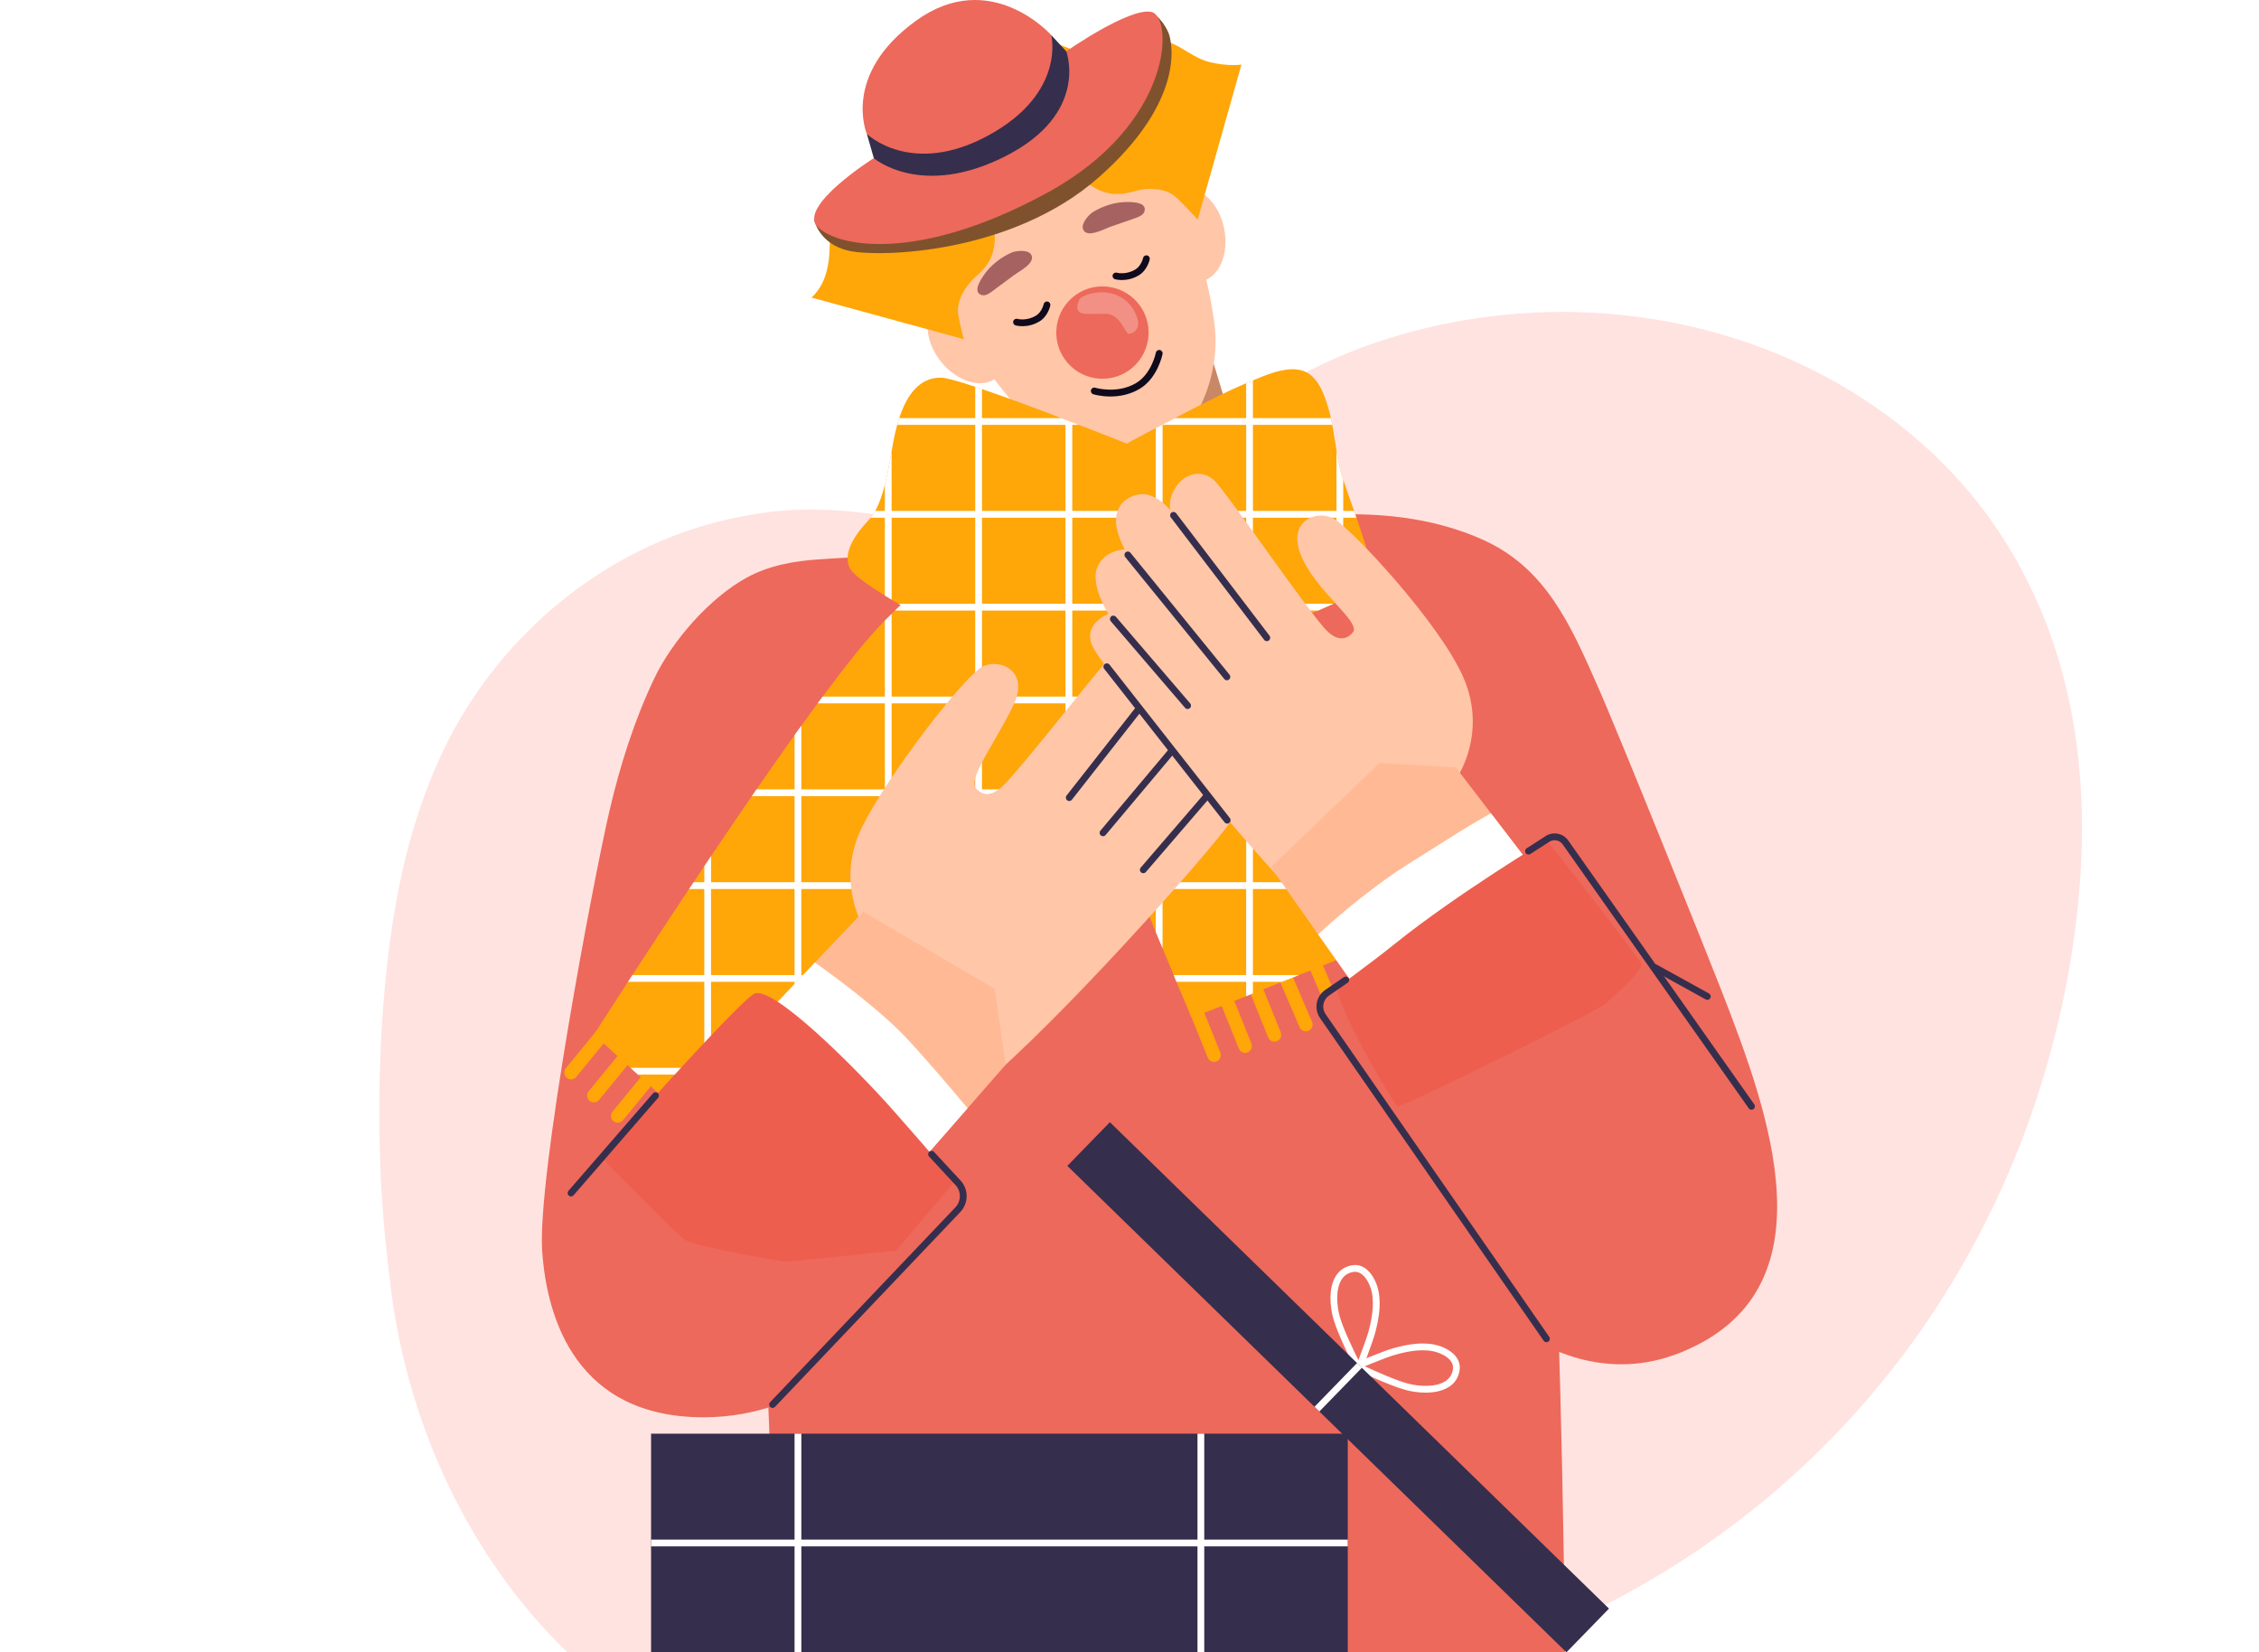 <svg width="268" height="196" viewBox="0 0 268 196" fill="none" xmlns="http://www.w3.org/2000/svg">
<rect x="0" y="0" width="268" height="196" fill="#808080" stroke="none"/>
<g clip-path="url(#clip0_202_946)">
<rect width="268" height="196" fill="white"/>
<path d="M228.847 156.435C237.932 142.966 243.497 127.941 245.844 112.692C248.412 95.999 247.177 78.334 237.272 63.27C228.119 49.351 211.855 39.435 192.574 37.38C183.227 36.384 173.675 37.366 164.865 40.093C155.912 42.865 148.552 47.418 141.895 52.97C135.869 57.996 129.512 62.957 120.404 63.119C115.288 63.21 110.285 62.063 105.31 61.249C100.682 60.492 96.049 60.159 91.362 60.725C73.028 62.938 59.236 75.227 52.693 88.816C49.086 96.307 47.208 104.292 46.189 112.281C45.102 120.803 44.821 129.409 45.102 137.972C45.246 142.339 45.696 147.448 46.383 152.927C49.88 180.833 69.493 209.132 103.03 212.531C104.917 212.722 111.158 213.222 113.015 212.888L142.553 207.585C153.543 205.423 182.273 194.71 191.766 189.689C207.388 181.428 219.876 169.736 228.847 156.435Z" fill="#FFE3E0"/>
<path d="M156.383 61.177C162.934 60.642 169.971 61.316 176.004 64.06C183.388 67.418 186.314 74.115 189.448 81.182C192.146 87.265 202.782 113.779 204.227 117.496C209.852 131.97 217.717 153.014 199.441 160.415C182.127 167.428 168.559 146.176 168.559 146.176L139.668 65.109C139.668 65.109 156.381 61.177 156.383 61.177Z" fill="#ED695B"/>
<path d="M105.815 66.572C103.418 65.829 99.807 66.189 97.29 66.343C94.325 66.524 91.28 67.055 88.643 68.487C84.17 70.917 79.711 76.067 77.606 80.501C75.23 85.506 73.551 90.835 72.296 96.223C70.367 104.523 63.719 139.632 64.324 148.413C64.885 156.574 68.479 168.122 83.481 168.122C96.54 168.122 104.371 158.407 104.371 158.407L113.283 79.203L112.411 68.615C112.41 68.615 105.818 66.572 105.815 66.572Z" fill="#ED695B"/>
<path d="M94.264 115.588C94.264 115.588 90.447 151.973 91.049 164.437C91.651 176.901 91.852 195.997 91.852 195.997H185.676C185.676 195.997 185.275 156.395 184.069 140.514C182.863 124.633 174.023 81.412 174.023 81.412L147.281 65.109L115.955 78.599L94.264 115.588Z" fill="#ED695B"/>
<path d="M149.059 59.947L125.016 65.109L124.565 55.901L124.256 49.472L124.211 48.578L133.256 45.957L143.901 42.877L146.697 52.12L149.059 59.947Z" fill="#F9B0AC"/>
<path d="M146.698 52.12C145.024 52.979 142.955 53.97 140.503 54.998C135.389 57.158 128.124 56.441 124.566 55.901L124.256 49.472C125.99 49.198 127.645 48.95 127.964 48.95C128.344 48.95 130.866 47.462 133.256 45.958L143.902 42.877L146.698 52.12Z" fill="#C88866"/>
<path d="M140.98 23.518C140.98 23.518 141.004 23.589 141.055 23.718C141.095 23.781 141.118 23.852 141.128 23.918L141.132 23.926C141.209 24.156 141.325 24.468 141.461 24.865C141.518 25.052 141.589 25.244 141.653 25.469C142.165 27.23 142.442 29.011 142.486 30.756C142.486 30.756 142.492 30.835 142.497 30.997C142.598 37.201 139.802 42.932 134.643 45.77C130.879 47.839 126.552 47.997 122.537 46.557C119.817 45.591 117.24 43.913 115.084 41.609C114.434 40.924 113.819 40.182 113.261 39.383C113.176 39.269 113.097 39.144 113.021 39.026C112.633 38.463 112.268 37.879 111.934 37.259C111.902 37.213 111.882 37.171 111.859 37.122C111.788 36.991 111.747 36.929 111.747 36.929C111.359 36.193 111.019 35.444 110.722 34.685C110.708 34.63 110.691 34.597 110.691 34.597C107.342 25.98 109.952 16.486 117.102 12.546C124.898 8.262 135.143 12.222 139.996 21.388C140.369 22.09 140.695 22.805 140.98 23.518Z" fill="#FFC6A8"/>
<path d="M140.32 23.83C140.32 23.83 140.344 23.9 140.395 24.029C140.414 24.091 140.442 24.15 140.469 24.229L140.473 24.238C140.551 24.466 140.668 24.778 140.806 25.174C140.864 25.361 140.935 25.552 141.002 25.776C141.938 28.553 143.565 33.896 144.126 38.861C144.733 44.316 142.128 51.411 137.211 53.478C132.266 55.557 125.457 53.272 121.631 49.322C118.288 45.861 115.288 41.328 113.671 38.719C113.167 37.915 112.795 37.293 112.598 36.936C112.567 36.89 112.535 36.843 112.519 36.809C112.448 36.679 112.408 36.616 112.408 36.616L112.802 36.624L129.477 36.789L140.018 24.183L140.32 23.83Z" fill="#FFC6A8"/>
<path d="M117.758 37.985C119.7 40.393 119.907 43.45 118.221 44.812C116.534 46.175 113.59 45.327 111.648 42.919C109.706 40.511 109.499 37.454 111.186 36.091C112.873 34.728 115.815 35.575 117.758 37.985Z" fill="#FFC6A8"/>
<path d="M137.533 28.671C138.15 31.703 140.372 33.811 142.497 33.378C144.621 32.945 145.844 30.137 145.227 27.103C144.61 24.071 142.388 21.963 140.263 22.396C138.138 22.829 136.916 25.638 137.533 28.671Z" fill="#FFC6A8"/>
<path d="M117.248 22.29C116.744 24.131 118.071 26.256 118.018 28.301C117.956 30.311 117.257 31.524 115.779 32.799C114.621 33.8 113.426 35.65 113.673 37.262C113.894 38.652 114.346 40.237 114.346 40.237L108.267 38.572L107.329 38.325L104.762 37.616L103.851 37.368L96.268 35.296C96.268 35.296 97.542 34.313 98.082 32.127C98.913 28.806 97.674 26.823 100.012 24.158C102.339 21.485 102.852 22.343 104.543 20.36C106.233 18.386 105.577 13.055 108.56 10.505C111.894 7.663 115.47 8.149 115.47 8.149L120.708 18.517C120.708 18.518 117.992 19.563 117.248 22.29Z" fill="#FFA608"/>
<path d="M120.704 18.521C120.704 18.521 123.177 17.543 124.966 18.211C126.754 18.879 127.844 21.062 129.594 22.125C131.396 23.22 132.902 23.184 134.849 22.623C136.23 22.226 138.343 22.343 139.464 23.346C140.515 24.286 142.086 26.05 142.086 26.05L147.281 7.658C147.281 7.658 145.792 7.907 143.6 7.392C140.779 6.727 139.407 4.242 135.901 4.747C132.397 5.251 132.83 6.149 130.254 6.494C127.677 6.839 123.564 3.394 119.803 4.513C115.601 5.763 114.064 9.032 114.064 9.032L120.704 18.521Z" fill="#FFA608"/>
<path d="M119.818 18.252C119.678 18.252 119.542 18.179 119.469 18.047L114.353 8.971C114.244 8.778 114.312 8.532 114.505 8.423C114.697 8.314 114.944 8.381 115.053 8.576L120.169 17.652C120.278 17.845 120.21 18.091 120.016 18.2C119.953 18.235 119.886 18.252 119.818 18.252Z" fill="#0F0A1C"/>
<path d="M121.299 38.693C120.826 38.693 120.512 38.606 120.486 38.599C120.273 38.536 120.15 38.315 120.211 38.101C120.272 37.889 120.492 37.763 120.707 37.826C120.751 37.838 121.784 38.111 122.898 37.444C123.609 37.017 123.815 36.092 123.817 36.083C123.863 35.867 124.075 35.729 124.293 35.774C124.51 35.82 124.649 36.032 124.603 36.247C124.593 36.3 124.328 37.522 123.31 38.133C122.558 38.584 121.828 38.693 121.299 38.693Z" fill="#0F0A1C"/>
<path d="M133.094 33.217C132.62 33.217 132.307 33.13 132.281 33.123C132.068 33.06 131.945 32.839 132.006 32.625C132.066 32.413 132.288 32.287 132.501 32.35C132.546 32.362 133.58 32.636 134.691 31.968C135.399 31.543 135.608 30.616 135.611 30.608C135.656 30.39 135.871 30.254 136.086 30.295C136.302 30.34 136.443 30.553 136.397 30.771C136.387 30.823 136.122 32.046 135.105 32.657C134.354 33.108 133.624 33.217 133.094 33.217Z" fill="#0F0A1C"/>
<path d="M129.543 40.64C129.208 40.64 129.114 40.529 129.044 40.446C128.972 40.363 128.752 40.106 128.032 36.237C127.991 36.019 128.135 35.81 128.353 35.769C128.566 35.73 128.781 35.872 128.822 36.09C129.107 37.616 129.465 39.316 129.632 39.834C129.989 39.801 130.862 39.547 131.572 39.291C131.778 39.215 132.011 39.323 132.086 39.531C132.162 39.739 132.054 39.97 131.846 40.046C130.583 40.505 129.916 40.64 129.543 40.64Z" fill="#0F0A1C"/>
<path d="M131.736 47.032C130.589 47.032 129.761 46.783 129.698 46.763C129.486 46.697 129.369 46.473 129.434 46.261C129.5 46.05 129.722 45.927 129.936 45.995C129.962 46.002 132.531 46.769 134.776 45.442C136.617 44.354 137.124 41.862 137.13 41.837C137.173 41.619 137.381 41.478 137.603 41.52C137.819 41.562 137.962 41.774 137.919 41.992C137.896 42.109 137.334 44.864 135.185 46.136C133.989 46.84 132.739 47.032 131.736 47.032Z" fill="#0F0A1C"/>
<path d="M122.284 30.13C121.871 29.585 120.482 29.746 119.978 29.975C118.889 30.47 117.89 31.193 117.121 32.111C116.695 32.619 115.147 34.658 116.496 35.004C116.905 35.109 117.31 34.847 117.651 34.599C118.531 33.958 119.405 33.31 120.274 32.653C120.838 32.228 123.041 31.131 122.284 30.13Z" fill="#A66161"/>
<path d="M131.692 26.916C132.723 26.566 133.75 26.208 134.775 25.84C135.173 25.697 135.615 25.509 135.759 25.111C136.231 23.799 133.677 23.934 133.016 24.001C131.824 24.122 130.667 24.543 129.645 25.165C129.172 25.454 128.257 26.513 128.477 27.16C128.877 28.35 131.022 27.143 131.692 26.916Z" fill="#A66161"/>
<path d="M135.473 53.334L132.323 60.603L132.129 61.046L131.446 61.408L127.212 63.635L126.409 64.062L116.5 69.288L115.697 69.706L112.072 71.62L110.545 72.423L109.251 73.106C109.251 73.106 108.753 72.841 107.999 72.423C107.661 72.23 107.275 72.013 106.857 71.772C106.769 71.716 106.68 71.668 106.592 71.62C106.327 71.459 106.061 71.306 105.78 71.137C105.515 70.976 105.241 70.816 104.977 70.646C103.104 69.488 101.232 68.193 100.83 67.406C99.954 65.733 101.296 63.522 103.04 61.713C103.128 61.616 103.217 61.512 103.305 61.408C103.499 61.166 103.675 60.901 103.836 60.604C104.318 59.744 104.68 58.675 104.977 57.493C105.291 56.254 105.54 54.888 105.78 53.513C105.845 53.143 105.916 52.772 105.981 52.403C106.101 51.736 106.254 51.06 106.439 50.4C106.511 50.127 106.592 49.862 106.681 49.596C107.541 46.959 109.02 44.772 111.616 44.796C112.202 44.796 113.713 45.223 115.698 45.881C115.956 45.969 116.229 46.059 116.502 46.154C119.25 47.087 122.706 48.374 125.92 49.595C126.635 49.868 127.343 50.142 128.017 50.399C130.291 51.283 132.309 52.072 133.667 52.618H133.675C134.798 53.061 135.473 53.334 135.473 53.334Z" fill="#FFA608"/>
<path d="M162.275 69.352C161.986 69.737 160.925 70.341 159.358 71.089C159.1 71.209 158.835 71.331 158.555 71.458C158.442 71.514 158.329 71.563 158.209 71.62C157.646 71.878 157.035 72.142 156.385 72.423C154.134 73.397 151.435 74.498 148.645 75.64C148.38 75.744 148.107 75.857 147.842 75.97C146.725 76.42 145.6 76.879 144.491 77.336C142.184 78.285 139.934 79.234 137.925 80.119C137.651 80.239 137.386 80.361 137.122 80.481C135.402 81.261 133.891 81.985 132.742 82.627C132.565 82.724 132.396 82.821 132.235 82.916C131.986 83.061 131.721 83.23 131.448 83.431C130.235 84.275 128.789 85.545 127.213 87.073C127.045 87.226 126.884 87.394 126.715 87.548C126.715 87.548 126.715 87.548 126.715 87.555C126.611 87.652 126.514 87.756 126.41 87.853C124.667 89.59 122.801 91.592 120.962 93.634C120.721 93.9 120.488 94.172 120.247 94.438C118.953 95.894 117.683 97.357 116.502 98.739C116.229 99.061 115.964 99.374 115.699 99.688C114.108 101.578 112.685 103.299 111.593 104.649C111.351 104.931 111.134 105.204 110.934 105.453C109.88 106.755 109.254 107.544 109.254 107.544L105.783 110.463L104.98 111.13L99.595 115.657L98.638 116.461L95.07 119.452L94.267 120.128L86.488 126.665L85.524 127.469L84.359 128.45L83.556 129.125L80.406 131.77L75.68 127.469L74.796 126.665L70.465 122.717C70.465 122.717 72.024 120.273 74.507 116.461C74.676 116.195 74.845 115.93 75.031 115.657C76.894 112.787 79.21 109.256 81.749 105.453C81.926 105.188 82.102 104.915 82.288 104.649C82.698 104.022 83.123 103.387 83.557 102.752C83.822 102.35 84.088 101.949 84.36 101.546C85.935 99.198 87.566 96.801 89.198 94.438C89.383 94.172 89.568 93.9 89.752 93.634C91.279 91.431 92.799 89.259 94.269 87.193C94.542 86.824 94.806 86.453 95.072 86.084C95.731 85.175 96.373 84.282 97.009 83.43C97.209 83.157 97.403 82.892 97.603 82.626C100.417 78.839 102.899 75.727 104.716 73.878C104.804 73.79 104.893 73.7 104.981 73.612C105.246 73.34 105.512 73.074 105.784 72.816C105.913 72.671 106.041 72.543 106.178 72.422C106.403 72.196 106.628 71.979 106.861 71.771C106.91 71.707 106.965 71.658 107.014 71.618C109.738 69.022 112.664 66.553 115.701 64.229C115.967 64.028 116.232 63.827 116.504 63.626C117.501 62.87 118.522 62.131 119.542 61.407C119.92 61.134 120.305 60.868 120.7 60.603C122.588 59.292 124.501 58.038 126.413 56.856C126.687 56.678 126.951 56.518 127.216 56.357C129.386 55.023 131.54 53.777 133.669 52.618H133.676C134.4 52.217 135.107 51.839 135.822 51.46C136.256 51.235 136.689 51.001 137.124 50.777C137.879 50.383 138.635 49.981 139.391 49.595C140.09 49.226 140.798 48.864 141.504 48.502C143.594 47.433 145.683 46.371 147.844 45.453C148.029 45.373 148.222 45.301 148.407 45.22C148.488 45.188 148.568 45.156 148.648 45.124C150.119 44.505 152.144 43.636 153.839 43.829C154.482 43.894 155.077 44.118 155.583 44.561C156.635 45.477 157.142 46.94 157.543 48.235C157.68 48.685 157.792 49.135 157.897 49.594C157.952 49.859 158.009 50.132 158.058 50.398C158.251 51.403 158.387 52.424 158.556 53.429C158.724 54.498 158.934 55.56 159.264 56.598C159.296 56.694 159.328 56.799 159.36 56.895C159.762 58.142 160.212 59.372 160.647 60.602C160.743 60.867 160.84 61.133 160.928 61.405C161.201 62.178 161.458 62.949 161.699 63.729C162.114 65.106 163.288 68.001 162.275 69.352Z" fill="#FFA608"/>
<path d="M67.742 128.043C67.563 128.043 67.382 127.983 67.234 127.861C66.89 127.579 66.841 127.072 67.121 126.728L71.072 121.903C71.352 121.561 71.86 121.509 72.203 121.791C72.546 122.072 72.596 122.578 72.316 122.921L68.365 127.746C68.206 127.942 67.976 128.043 67.742 128.043Z" fill="#FFA608"/>
<path d="M70.455 130.767C70.276 130.767 70.095 130.708 69.947 130.585C69.603 130.303 69.554 129.797 69.834 129.453L73.785 124.628C74.066 124.285 74.572 124.233 74.915 124.515C75.258 124.796 75.308 125.302 75.028 125.646L71.077 130.471C70.918 130.667 70.688 130.767 70.455 130.767Z" fill="#FFA608"/>
<path d="M73.287 133.18C73.108 133.18 72.927 133.121 72.778 132.998C72.435 132.717 72.386 132.211 72.666 131.866L76.617 127.041C76.897 126.699 77.405 126.647 77.748 126.928C78.091 127.21 78.141 127.715 77.861 128.059L73.91 132.884C73.75 133.08 73.52 133.18 73.287 133.18Z" fill="#FFA608"/>
<path d="M160.828 112.974L159.357 113.56L158.554 113.882L154.109 115.659L152.1 116.462L148.645 117.845L147.842 118.166L141.382 120.748C141.382 120.748 140.65 119.035 139.573 116.462C139.469 116.204 139.356 115.931 139.244 115.659C138.834 114.694 138.392 113.624 137.926 112.49C137.669 111.863 137.396 111.219 137.123 110.561C136.44 108.904 135.725 107.168 135.034 105.454C134.93 105.189 134.817 104.916 134.713 104.651C133.869 102.56 133.073 100.534 132.398 98.764C131.811 97.228 131.176 95.781 130.541 94.438C130.405 94.165 130.276 93.9 130.147 93.634C129.111 91.536 128.082 89.743 127.214 88.343C127.045 88.061 126.877 87.805 126.715 87.555C126.715 87.548 126.715 87.548 126.715 87.548C126.611 87.387 126.506 87.227 126.411 87.082C125.518 85.723 124.939 84.968 124.939 84.968L126.411 84.058L127.214 83.56L127.414 83.431L128.716 82.627L137.122 77.409L137.925 76.911L142.884 73.839L144.491 77.338L146.91 82.629L147.279 83.432L147.842 84.655L148.645 86.408L151.964 93.638L152.326 94.441L157.011 104.653L157.38 105.457L158.554 108.014L159.357 109.767L160.828 112.974Z" fill="#FFA608"/>
<path d="M144.029 125.962C143.712 125.962 143.409 125.771 143.283 125.457L140.953 119.671C140.787 119.26 140.987 118.791 141.398 118.625C141.809 118.46 142.278 118.658 142.444 119.07L144.774 124.856C144.94 125.268 144.74 125.736 144.329 125.903C144.23 125.942 144.129 125.962 144.029 125.962Z" fill="#FFA608"/>
<path d="M147.719 124.891C147.401 124.891 147.1 124.7 146.973 124.386L144.644 118.6C144.478 118.188 144.678 117.72 145.089 117.553C145.501 117.388 145.969 117.586 146.135 117.999L148.464 123.785C148.63 124.196 148.431 124.665 148.019 124.831C147.921 124.872 147.82 124.891 147.719 124.891Z" fill="#FFA608"/>
<path d="M151.196 123.564C150.877 123.564 150.576 123.373 150.45 123.059L148.121 117.274C147.955 116.863 148.154 116.394 148.566 116.228C148.977 116.063 149.446 116.261 149.612 116.673L151.942 122.458C152.108 122.869 151.908 123.338 151.497 123.504C151.398 123.545 151.296 123.564 151.196 123.564Z" fill="#FFA608"/>
<path d="M154.92 122.344C154.609 122.344 154.312 122.161 154.182 121.856L151.725 116.124C151.551 115.716 151.739 115.243 152.147 115.068C152.554 114.893 153.027 115.082 153.203 115.49L155.659 121.223C155.834 121.631 155.645 122.104 155.238 122.278C155.134 122.323 155.027 122.344 154.92 122.344Z" fill="#FFA608"/>
<path d="M158.169 117.371L156.87 114.338C156.696 113.929 156.22 113.739 155.816 113.916C155.408 114.091 155.218 114.564 155.393 114.972L156.961 118.631C157.209 118.098 157.654 117.661 158.169 117.371Z" fill="#FFA608"/>
<path d="M160.644 60.603H159.357V56.897C159.325 56.8 159.293 56.696 159.261 56.599C158.931 55.562 158.723 54.501 158.553 53.431V60.603H148.645V50.399H158.055C158.006 50.133 157.951 49.861 157.894 49.595H148.643V45.125C148.563 45.157 148.482 45.189 148.403 45.222C148.218 45.302 148.025 45.374 147.84 45.455V49.595H139.386C138.63 49.981 137.875 50.383 137.119 50.777V60.603H127.211V50.399H128.014C127.338 50.142 126.632 49.868 125.917 49.595H116.498V46.154C116.225 46.057 115.951 45.969 115.695 45.881V49.596H106.679C106.591 49.862 106.51 50.127 106.437 50.4H115.695V60.604H105.778V53.513C105.536 54.888 105.287 56.254 104.975 57.493V60.604H103.833C103.672 60.902 103.496 61.167 103.303 61.408H104.975V70.647C105.24 70.816 105.512 70.977 105.778 71.138V61.409H115.695V71.621H106.589C106.677 71.669 106.767 71.718 106.855 71.773C106.622 71.983 106.396 72.2 106.172 72.424H115.695V82.629H105.778V72.819C105.504 73.077 105.239 73.342 104.975 73.615V82.629H97.599C97.399 82.894 97.205 83.159 97.004 83.432H104.977V93.637H95.069V86.086C94.803 86.456 94.538 86.826 94.266 87.196V93.637H89.749C89.565 93.902 89.38 94.175 89.196 94.44H94.267V104.652H84.359V101.548C84.086 101.95 83.821 102.352 83.555 102.755V104.652H82.286C82.102 104.917 81.924 105.19 81.747 105.455H83.555V115.66H75.029C74.844 115.933 74.676 116.198 74.506 116.463H83.554V126.668H74.792L75.676 127.471H83.552V129.128L84.355 128.452V127.471H85.52L86.484 126.668H84.355V116.463H94.263V120.13L95.066 119.454V116.463H98.634L99.591 115.66H95.066V105.455H104.975V111.132L105.778 110.465V105.455H110.928C111.129 105.206 111.346 104.933 111.588 104.652H105.778V94.44H115.695V99.691C115.96 99.377 116.225 99.063 116.498 98.742V94.44H120.243C120.483 94.175 120.716 93.902 120.958 93.637H116.498V83.432H126.406V87.854C126.51 87.758 126.607 87.653 126.711 87.557C126.872 87.806 127.041 88.064 127.209 88.344V83.431H137.118V93.635H130.142C130.27 93.901 130.399 94.166 130.536 94.439H137.118V104.651H134.707C134.811 104.916 134.924 105.189 135.028 105.454H137.118V110.561C137.39 111.22 137.664 111.863 137.921 112.49V105.454H147.838V115.659H139.239C139.352 115.931 139.465 116.205 139.569 116.462H147.838V118.167L148.641 117.846V116.463H152.096L154.105 115.66H148.641V105.455H157.377L157.008 104.652H148.642V94.44H152.323L151.961 93.637H148.642V86.407L147.839 84.654V93.635H137.922V83.431H147.276L146.907 82.627H137.922V72.423H147.839V75.97C148.104 75.857 148.378 75.744 148.642 75.64V72.423H156.382C157.032 72.142 157.643 71.876 158.206 71.62H148.642V61.408H158.551V71.46C158.832 71.331 159.097 71.21 159.354 71.09V61.409H160.92C160.837 61.134 160.74 60.868 160.644 60.603ZM94.264 115.66H84.356V105.455H94.264V115.66ZM104.977 104.652H95.069V94.44H104.977V104.652ZM115.697 93.635H105.78V83.431H115.697V93.635ZM137.121 61.408V71.62H127.213V61.408H137.121ZM116.5 50.399H126.409V60.603H116.5V50.399ZM116.5 61.408H126.409V71.62H116.5V61.408ZM116.5 82.627V72.423H126.409V82.627H116.5ZM147.843 94.44V104.652H137.926V94.44H147.843ZM137.121 82.627H127.213V72.423H137.121V82.627ZM147.843 71.62H137.926V61.408H147.843V71.62ZM147.843 60.603H137.926V50.399H147.843V60.603ZM158.554 108.012V113.883L159.357 113.562V109.766L158.554 108.012Z" fill="white"/>
<path d="M142.137 78.53C140.129 77.933 138.139 80.155 138.139 80.155C138.139 80.155 138.6 79.028 137.64 77.356C136.681 75.684 134.639 75.024 133.088 76.378C131.537 77.732 120.815 91.67 118.742 93.444C116.669 95.219 115.633 93.261 115.633 93.261C115.224 91.81 118.274 87.702 120.226 83.659C122.177 79.617 118.694 78.046 116.594 79.061C114.495 80.078 105.489 91.682 102.304 98.037C99.117 104.393 102.338 109.761 102.338 109.761C102.338 109.761 107.224 124.814 107.542 125.031C107.861 125.249 112.324 132.534 118.374 127.135C128.406 118.185 144.969 99.424 146.429 96.837C147.888 94.252 144.805 92.837 144.805 92.837C144.805 92.837 147.155 89.551 146.437 87.431C145.706 85.269 143.31 85.101 143.31 85.101C143.31 85.101 144.332 83.384 144.491 82.012C144.651 80.645 144.144 79.128 142.137 78.53Z" fill="#FFC6A8"/>
<path d="M126.849 95.016C126.762 95.016 126.674 94.988 126.601 94.93C126.426 94.792 126.396 94.541 126.533 94.366L137.424 80.491C137.561 80.316 137.814 80.286 137.988 80.424C138.163 80.562 138.192 80.813 138.056 80.988L127.165 94.863C127.085 94.963 126.966 95.016 126.849 95.016Z" fill="#362E4D"/>
<path d="M130.856 99.195C130.765 99.195 130.673 99.163 130.599 99.1C130.429 98.958 130.406 98.703 130.549 98.534L142.118 84.758C142.261 84.587 142.515 84.566 142.684 84.708C142.854 84.851 142.876 85.105 142.734 85.275L131.165 99.051C131.084 99.146 130.97 99.195 130.856 99.195Z" fill="#362E4D"/>
<path d="M135.634 103.582C135.541 103.582 135.448 103.55 135.372 103.484C135.204 103.339 135.185 103.086 135.33 102.917L143.726 93.158C143.871 92.989 144.126 92.972 144.293 93.116C144.461 93.261 144.48 93.514 144.335 93.683L135.94 103.442C135.859 103.535 135.746 103.582 135.634 103.582Z" fill="#362E4D"/>
<path d="M119.3 126.299L114.788 131.464L107.234 140.105L89.441 121.819L96.683 114.172L102.396 108.15L118.019 117.3L119.3 126.299Z" fill="#FFBA95"/>
<path d="M114.788 131.464L107.233 140.105L89.441 121.819L96.681 114.172C99.639 116.286 104.622 120.026 107.523 123.121C109.926 125.695 112.619 128.866 114.788 131.464Z" fill="white"/>
<path d="M71.26 137.198C71.26 137.198 87.332 119.106 89.442 117.899C91.551 116.693 101.634 126.798 106.017 131.77C110.399 136.743 113.283 140.105 113.283 140.105L106.318 148.355C106.318 148.355 93.66 149.662 93.259 149.662C92.857 149.662 82.31 147.853 81.204 147.049C80.1 146.244 71.26 137.198 71.26 137.198Z" fill="#EE5E4E"/>
<path d="M134.954 58.675C136.991 58.191 138.854 60.523 138.854 60.523C138.854 60.523 138.457 59.372 139.509 57.756C140.562 56.14 142.638 55.597 144.11 57.035C145.582 58.474 155.503 72.995 157.473 74.883C159.444 76.772 160.588 74.876 160.588 74.876C161.077 73.451 156.083 70.066 154.362 65.92C152.64 61.774 156.207 60.402 158.246 61.534C160.284 62.668 170.804 73.873 173.628 80.397C176.451 86.922 172.934 92.1 172.934 92.1C172.934 92.1 167.21 106.853 166.879 107.054C166.549 107.254 161.683 114.277 155.945 108.546C146.432 99.043 130.952 79.38 129.64 76.716C128.327 74.053 131.486 72.814 131.486 72.814C131.486 72.814 129.326 69.401 130.16 67.325C131.013 65.207 133.413 65.175 133.413 65.175C133.413 65.175 132.49 63.403 132.407 62.024C132.324 60.643 132.915 59.157 134.954 58.675Z" fill="#FFC6A8"/>
<path d="M150.291 76.054C150.169 76.054 150.05 75.999 149.971 75.895L138.899 61.371C138.764 61.195 138.799 60.942 138.975 60.808C139.15 60.672 139.402 60.706 139.538 60.883L150.611 75.408C150.746 75.585 150.711 75.837 150.535 75.971C150.462 76.028 150.376 76.054 150.291 76.054Z" fill="#362E4D"/>
<path d="M145.555 80.692C145.439 80.692 145.324 80.641 145.244 80.543L133.491 66.078C133.35 65.906 133.376 65.653 133.549 65.513C133.72 65.372 133.974 65.398 134.114 65.571L145.868 80.036C146.008 80.208 145.982 80.461 145.809 80.601C145.735 80.663 145.645 80.692 145.555 80.692Z" fill="#362E4D"/>
<path d="M140.895 84.104C140.782 84.104 140.67 84.057 140.59 83.964L131.779 73.689C131.634 73.521 131.654 73.266 131.822 73.123C131.991 72.979 132.243 72.999 132.388 73.166L141.2 83.441C141.345 83.61 141.325 83.864 141.157 84.008C141.081 84.072 140.988 84.104 140.895 84.104Z" fill="#362E4D"/>
<path d="M145.593 97.697C145.474 97.697 145.356 97.644 145.277 97.543L130.994 79.334C130.857 79.159 130.887 78.906 131.062 78.77C131.235 78.633 131.488 78.662 131.626 78.838L145.909 97.046C146.045 97.22 146.015 97.473 145.841 97.61C145.766 97.668 145.68 97.697 145.593 97.697Z" fill="#362E4D"/>
<path d="M172.712 91.034L176.886 96.476L183.868 105.587L162.452 119.447L156.382 110.84L150.771 102.869L163.642 90.523L172.712 91.034Z" fill="#FFBA95"/>
<path d="M176.885 96.476L183.868 105.587L162.451 119.447L156.381 110.84C159.034 108.355 163.518 104.699 167.122 102.461C170.116 100.611 173.914 98.095 176.885 96.476Z" fill="white"/>
<path d="M183.493 99.637C183.493 99.637 172.931 105.978 165.497 111.941C158.063 117.903 158.209 116.501 159.318 119.453C160.426 122.406 165.365 131.118 165.865 131.235C166.363 131.351 189.76 119.857 190.593 118.979C191.426 118.101 195.039 115.205 194.668 114.287C194.296 113.371 183.493 99.637 183.493 99.637Z" fill="#EE5E4E"/>
<path d="M169.12 165.196C168.294 165.196 167.478 165.071 166.81 164.893C164.724 164.338 160.892 162.479 160.73 162.4C160.587 162.33 160.499 162.184 160.504 162.025C160.509 161.866 160.607 161.726 160.753 161.665C160.89 161.608 164.124 160.282 164.936 160.038C166.377 159.607 168.261 159.153 170.051 159.472C171.449 159.721 173.433 160.744 173.165 162.536C173.039 163.382 172.621 164.043 171.924 164.5C171.152 165.009 170.13 165.196 169.12 165.196ZM161.903 162.067C163.162 162.652 165.573 163.733 167.017 164.117C168.443 164.498 170.379 164.556 171.483 163.831C171.988 163.498 172.278 163.037 172.371 162.419C172.552 161.203 170.957 160.453 169.909 160.265C168.285 159.976 166.521 160.406 165.166 160.811C164.64 160.969 162.944 161.646 161.903 162.067Z" fill="white"/>
<path d="M161.215 162.743C161.067 162.743 160.928 162.66 160.86 162.526C160.777 162.366 158.817 158.581 158.207 156.509C157.774 155.036 157.582 152.809 158.464 151.383C158.904 150.674 159.552 150.24 160.394 150.091C162.173 149.771 163.25 151.731 163.536 153.124C163.903 154.905 163.499 156.802 163.105 158.257C162.883 159.075 161.644 162.345 161.591 162.484C161.534 162.631 161.396 162.733 161.239 162.742C161.23 162.743 161.223 162.743 161.215 162.743ZM160.753 150.863C160.681 150.863 160.607 150.87 160.531 150.883C159.916 150.992 159.463 151.295 159.146 151.807C158.449 152.931 158.558 154.865 158.976 156.282C159.398 157.716 160.541 160.099 161.159 161.343C161.552 160.29 162.184 158.578 162.328 158.046C162.697 156.678 163.079 154.901 162.747 153.286C162.547 152.309 161.839 150.863 160.753 150.863Z" fill="white"/>
<path d="M190.884 190.815L131.672 133.114L126.626 138.299L185.838 195.999L190.884 190.815Z" fill="#362E4D"/>
<path d="M160.995 161.684L155.951 166.871L156.527 167.431L161.57 162.244L160.995 161.684Z" fill="white"/>
<path d="M159.893 170.065H77.24V195.997H159.893V170.065Z" fill="#362E4D"/>
<path d="M159.893 182.63H77.24V183.433H159.893V182.63Z" fill="white"/>
<path d="M95.067 170.065H94.264V195.997H95.067V170.065Z" fill="white"/>
<path d="M142.869 170.065H142.066V195.997H142.869V170.065Z" fill="white"/>
<path d="M67.744 141.921C67.651 141.921 67.557 141.889 67.48 141.822C67.312 141.677 67.295 141.423 67.44 141.256L77.465 129.7C77.611 129.531 77.864 129.514 78.032 129.66C78.2 129.805 78.217 130.059 78.072 130.227L68.047 141.783C67.968 141.876 67.856 141.921 67.744 141.921Z" fill="#362E4D"/>
<path d="M202.553 118.602C202.487 118.602 202.42 118.586 202.359 118.552L196.136 115.114C195.941 115.008 195.87 114.762 195.978 114.569C196.086 114.374 196.333 114.304 196.524 114.411L202.747 117.848C202.942 117.955 203.013 118.201 202.905 118.394C202.832 118.528 202.694 118.602 202.553 118.602Z" fill="#362E4D"/>
<path d="M91.651 167.012C91.552 167.012 91.451 166.975 91.373 166.902C91.212 166.75 91.206 166.494 91.359 166.334L113.328 143.233C114.044 142.494 114.058 141.327 113.361 140.575L110.223 137.187C110.072 137.025 110.083 136.769 110.245 136.619C110.409 136.468 110.662 136.476 110.813 136.64L113.951 140.028C114.938 141.094 114.919 142.747 113.908 143.79L91.942 166.888C91.863 166.97 91.757 167.012 91.651 167.012Z" fill="#362E4D"/>
<path d="M183.465 159.21C183.338 159.21 183.214 159.149 183.134 159.038L156.623 120.785C156.251 120.264 156.106 119.625 156.215 118.989C156.325 118.353 156.676 117.801 157.207 117.433L159.431 115.91C159.613 115.785 159.864 115.832 159.99 116.016C160.115 116.199 160.068 116.45 159.885 116.575L157.663 118.096C157.314 118.34 157.08 118.707 157.007 119.128C156.934 119.551 157.031 119.975 157.28 120.324L183.795 158.58C183.921 158.762 183.876 159.013 183.693 159.139C183.625 159.187 183.545 159.21 183.465 159.21Z" fill="#362E4D"/>
<path d="M207.794 131.639C207.668 131.639 207.543 131.579 207.465 131.469L185.393 100.162C185.023 99.64 184.297 99.512 183.773 99.875L181.555 101.301C181.367 101.42 181.12 101.367 180.999 101.18C180.879 100.994 180.934 100.745 181.121 100.624L183.327 99.207C184.201 98.599 185.428 98.816 186.05 99.699L208.123 131.005C208.251 131.186 208.207 131.438 208.027 131.566C207.955 131.614 207.874 131.639 207.794 131.639Z" fill="#362E4D"/>
<path d="M133.99 43.895C136.444 42.126 136.999 38.702 135.232 36.248C133.464 33.793 130.042 33.237 127.589 35.005C125.135 36.774 124.58 40.198 126.347 42.653C128.115 45.108 131.537 45.664 133.99 43.895Z" fill="#ED695B"/>
<path opacity="0.26" d="M128.006 35.684C127.912 35.295 129.663 34.397 131.63 34.763C133.596 35.128 134.661 36.686 134.979 37.903C135.296 39.119 134.26 39.682 133.857 39.584C133.454 39.488 132.931 37.227 131.137 37.217C129.341 37.207 128.314 37.409 127.949 36.891C127.585 36.373 128.006 35.684 128.006 35.684Z" fill="white"/>
<path d="M137.321 1.979C137.321 1.979 138.159 2.765 138.625 3.892C139.091 5.019 140.647 11.966 130.337 21.051C120.027 30.135 104.394 30.544 100.765 29.761C97.136 28.976 96.59 26.067 96.59 26.067L137.321 1.979Z" fill="#7F522D"/>
<path d="M126.498 6.093C126.498 6.093 133.898 0.906 136.564 1.407C139.228 1.908 139.327 14.656 124.208 22.885C109.088 31.114 99.461 29.354 97.007 26.927C94.554 24.5 103.666 18.759 103.666 18.759L126.498 6.093Z" fill="#ED695B"/>
<path d="M102.841 15.887C102.841 15.887 99.806 8.865 108.67 2.462C117.533 -3.94 124.715 4.165 124.715 4.165C124.715 4.165 128.307 9.563 119.741 15.622C111.175 21.681 103.741 17.253 103.741 17.253L102.841 15.887Z" fill="#ED695B"/>
<path d="M126.498 6.093C126.498 6.093 129.285 13.456 119.278 18.532C109.27 23.609 103.667 18.759 103.667 18.759L102.842 15.887C102.842 15.887 108.14 21.061 117.312 16.034C126.484 11.006 124.717 4.165 124.717 4.165L126.498 6.093Z" fill="#362E4D"/>
</g>
<defs>
<clipPath id="clip0_202_946">
<rect width="268" height="196" fill="white"/>
</clipPath>
</defs>
</svg>
